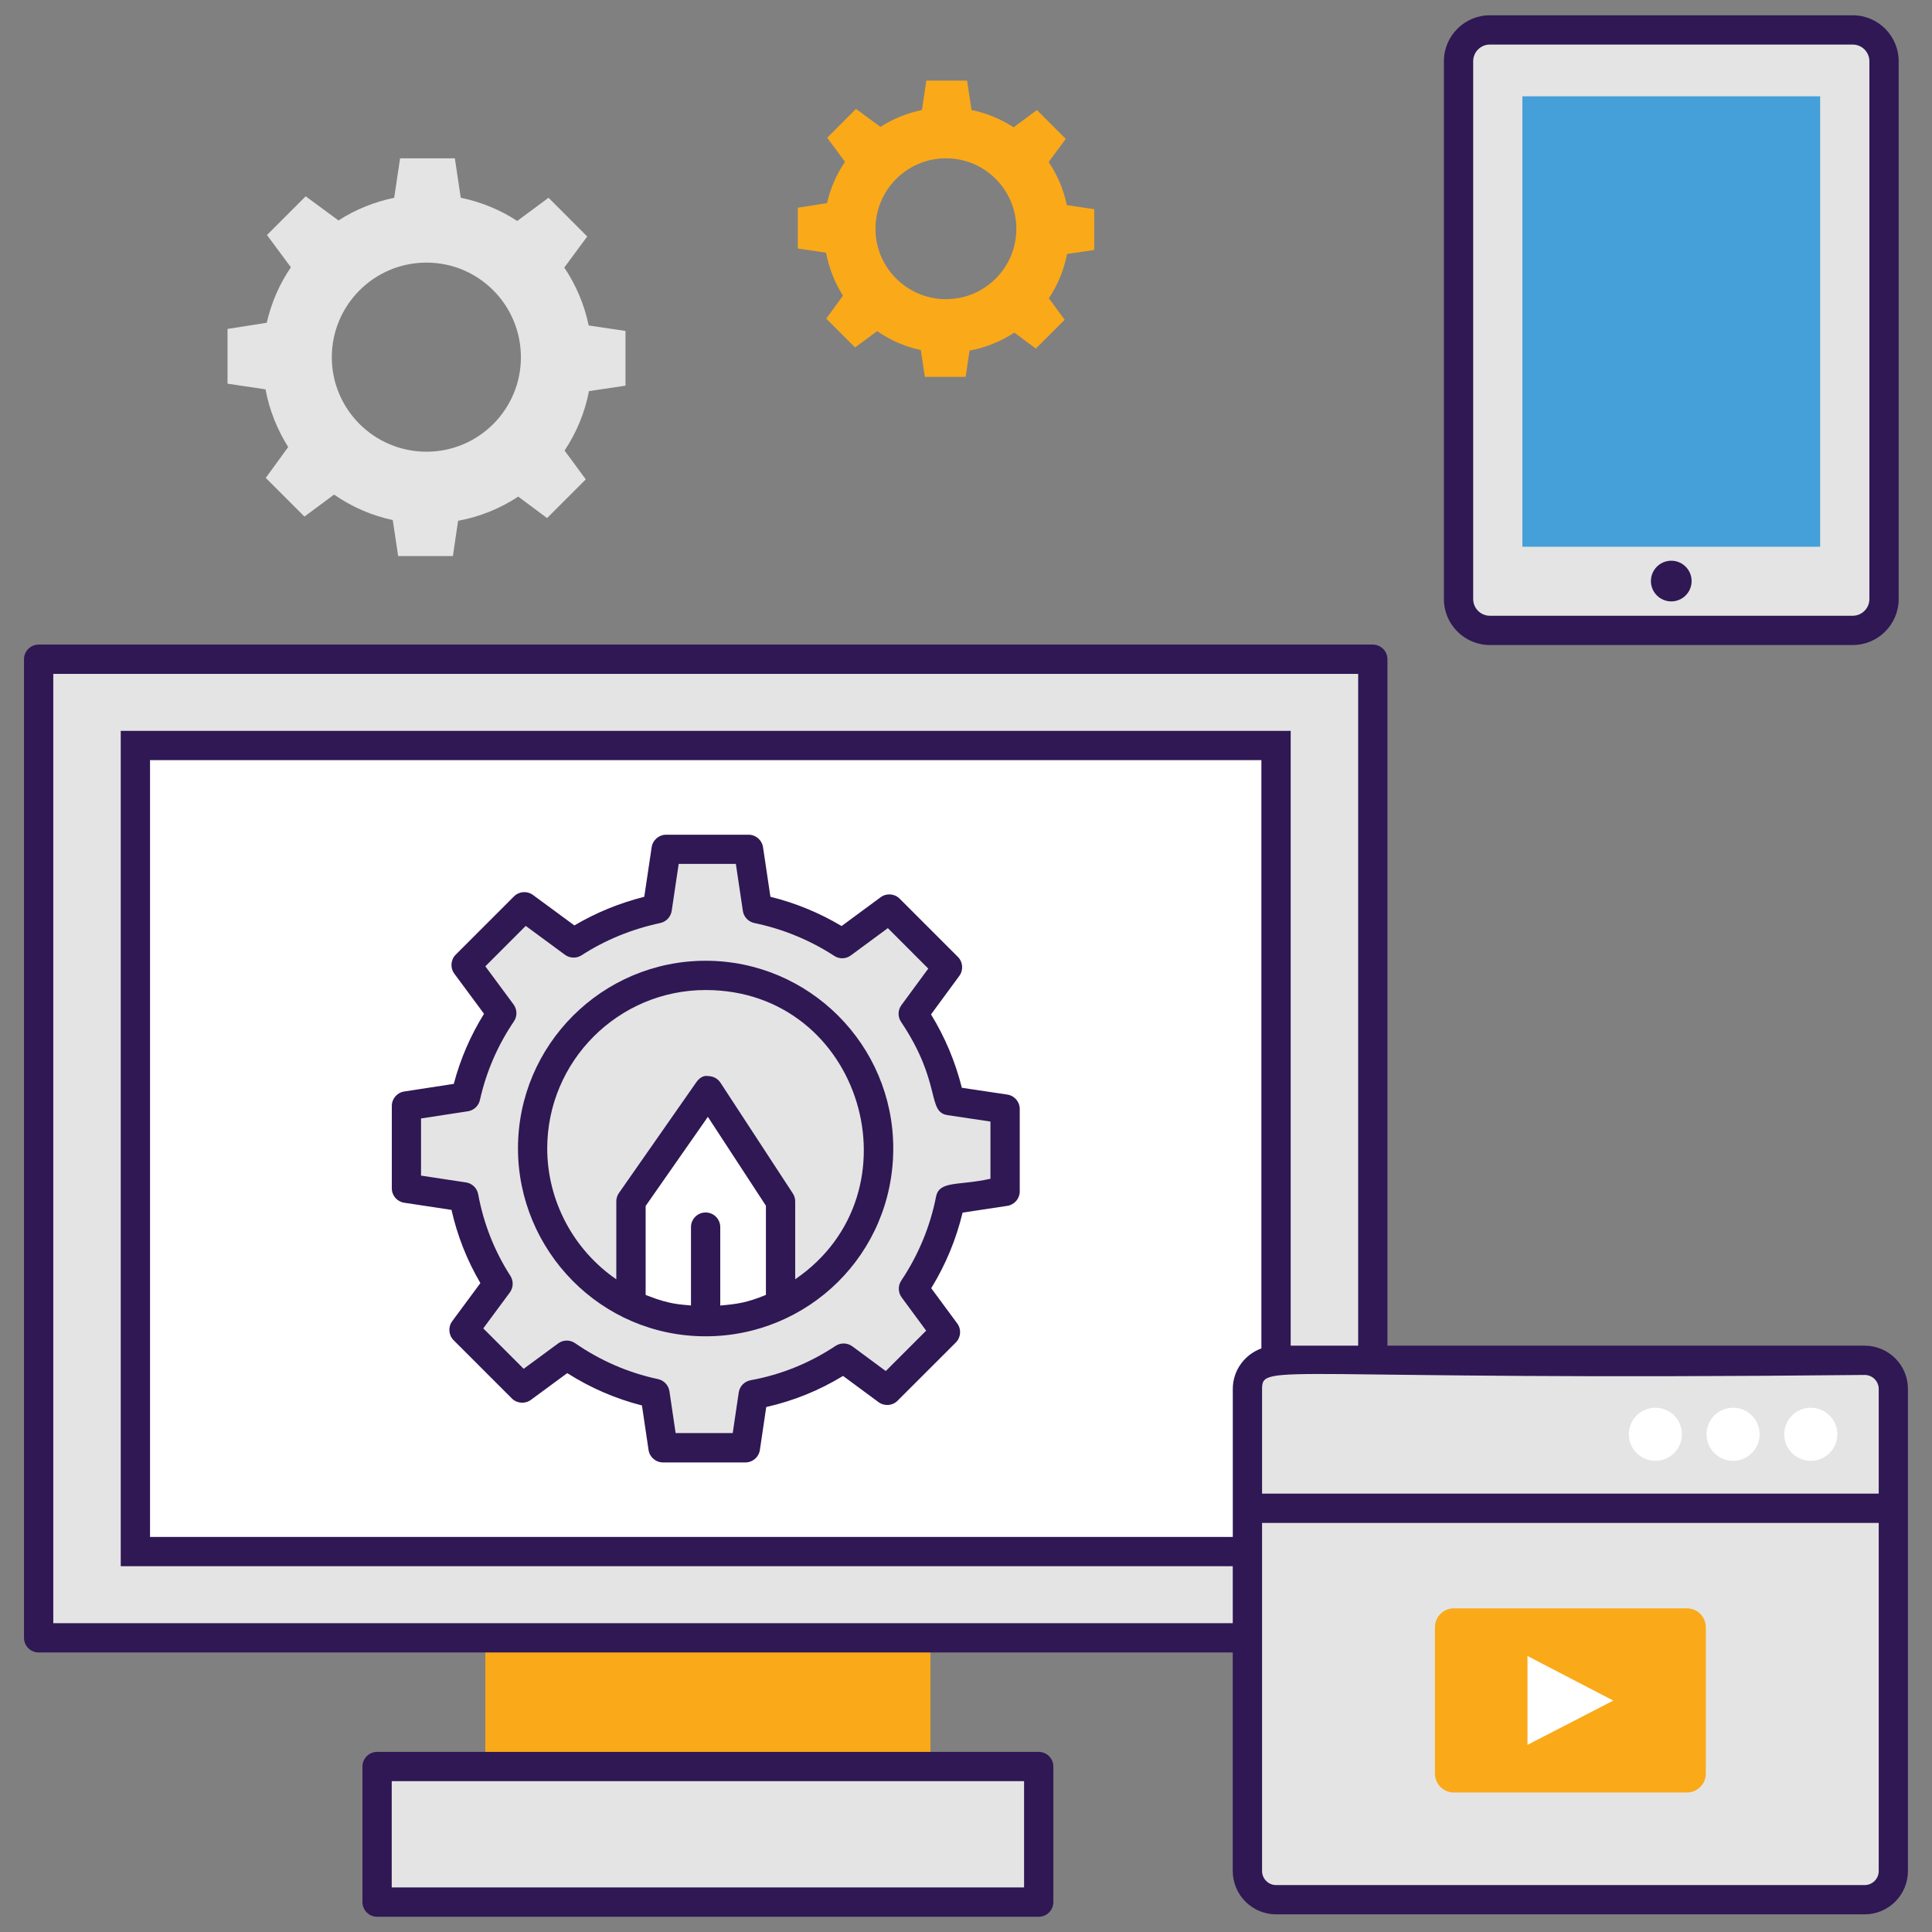 <svg xmlns="http://www.w3.org/2000/svg" enable-background="new 0 0 66 66" viewBox="0 0 66 66"><rect x="0" y="0" width="66" height="66" fill="#808080" stroke="none"/><rect width="15.205" height="6.473" x="16.58" y="55.951" fill="#FAA919"/><rect width="45.577" height="33.431" x="1.32" y="22.52" fill="#E4E4E4"/><rect width="38.966" height="27.537" x="4.626" y="25.467" fill="#FFF"/><rect width="22.602" height="4.632" x="12.882" y="60.346" fill="#E4E4E4"/><path fill="#E4E4E4" d="M63.7,64.898H43.594c-0.541,0-0.98-0.439-0.98-0.98V47.45
			c0-0.541,0.439-0.98,0.98-0.98h20.106c0.541,0,0.98,0.439,0.98,0.98v16.468
			C64.68,64.459,64.241,64.898,63.7,64.898z"/><path fill="#E4E4E4" d="M64.68,51.525H42.614v-4.076c0-0.541,0.439-0.98,0.98-0.98h20.106
			c0.541,0,0.98,0.439,0.98,0.98V51.525z"/><circle cx="61.859" cy="48.997" r=".907" fill="#FFF"/><circle cx="59.205" cy="48.997" r=".907" fill="#FFF"/><circle cx="56.55" cy="48.997" r=".907" fill="#FFF"/><path fill="#E4E4E4" d="M63.291,21.535H50.896c-0.591,0-1.07-0.479-1.07-1.07V2.091
		c0-0.591,0.479-1.07,1.07-1.07h12.395c0.591,0,1.07,0.479,1.07,1.07v18.374
		C64.36,21.056,63.881,21.535,63.291,21.535z"/><rect width="10.172" height="15.387" x="52.007" y="3.29" fill="#459FD8"/><path fill="#E4E4E4" d="M34.335,37.885v2.814l-1.869,0.282c-0.219,1.107-0.656,2.137-1.262,3.047l1.093,1.481
			l-1.989,1.989l-1.488-1.1c-0.924,0.614-1.968,1.044-3.089,1.248l-0.268,1.812h-2.814l-0.275-1.855
			c-1.093-0.233-2.116-0.684-3.011-1.305l-1.523,1.121l-1.989-1.989l1.164-1.573
			c-0.571-0.888-0.973-1.897-1.171-2.969l-1.961-0.296v-2.814l2.024-0.31
			c0.233-1.044,0.656-2.003,1.234-2.856l-1.22-1.65l1.989-1.989l1.686,1.241
			c0.86-0.557,1.827-0.952,2.856-1.171l0.303-2.031h2.814l0.303,2.031c1.051,0.219,2.031,0.628,2.899,1.192
			l1.608-1.185L32.367,33.04l-1.171,1.594c0.592,0.882,1.023,1.89,1.248,2.969L34.335,37.885z"/><path fill="#FFF" d="M26.666,41.041v3.53c-0.77,0.37-1.64,0.58-2.56,0.58c-0.91,0-1.78-0.21-2.55-0.58
		v-3.53l2.64-3.78L26.666,41.041z"/><path fill="#E4E4E4" d="M20.111,11.119c-0.152-0.724-0.438-1.39-0.834-1.979l0.783-1.061L18.739,6.756
				l-1.07,0.792c-0.581-0.379-1.23-0.649-1.929-0.792l-0.202-1.348H13.668L13.466,6.756
				c-0.682,0.143-1.331,0.404-1.903,0.775l-1.12-0.825L9.12,8.028l0.817,1.103
				c-0.387,0.564-0.665,1.204-0.825,1.895l-1.339,0.211v1.87l1.297,0.194c0.135,0.716,0.404,1.381,0.775,1.971
				l-0.766,1.053l1.322,1.322l1.011-0.75c0.598,0.413,1.28,0.716,2.005,0.868l0.185,1.23h1.87l0.177-1.204
				c0.741-0.135,1.44-0.421,2.055-0.826l0.985,0.733l1.322-1.322l-0.724-0.985
				c0.404-0.606,0.691-1.289,0.834-2.03l1.247-0.185v-1.87L20.111,11.119z M14.569,15.431
				c-1.786,0-3.234-1.449-3.234-3.226c0-1.786,1.449-3.234,3.234-3.234c1.786,0,3.226,1.449,3.226,3.234
				C17.795,13.982,16.355,15.431,14.569,15.431z"/><path fill="#FAA919" d="M36.445 7.008c-.113-.539-.326-1.035-.621-1.474l.584-.79-.985-.985-.797.59c-.433-.282-.916-.483-1.437-.59l-.151-1.004h-1.393L31.495 3.758c-.508.107-.991.301-1.418.577L29.243 3.721l-.985.985.609.822C28.578 5.948 28.371 6.425 28.252 6.939L27.254 7.096v1.393l.966.144c.1.533.301 1.029.577 1.468l-.571.784.985.985.753-.558c.445.307.954.533 1.493.646l.138.916h1.393l.132-.897c.552-.1 1.073-.314 1.531-.615l.734.546.985-.985-.539-.734c.301-.452.514-.96.621-1.512l.928-.138V7.146L36.445 7.008zM32.317 10.22c-1.33 0-2.409-1.079-2.409-2.403 0-1.33 1.079-2.409 2.409-2.409 1.33 0 2.403 1.079 2.403 2.409C34.72 9.141 33.647 10.22 32.317 10.22zM57.627 61.234h-7.961c-.357 0-.646-.289-.646-.646v-4.999c0-.357.289-.646.646-.646h7.961c.357 0 .646.289.646.646v4.999C58.273 60.945 57.984 61.234 57.627 61.234z"/><polygon fill="#FFF" points="55.113 58.095 52.181 59.607 52.181 56.571"/><path fill="#2F1854" d="M35.484,59.847h-22.602c-0.276,0-0.5,0.224-0.5,0.5v4.632c0,0.276,0.224,0.5,0.5,0.5h22.602
			c0.276,0,0.5-0.224,0.5-0.5v-4.632C35.984,60.07,35.76,59.847,35.484,59.847z M34.984,64.478H13.382v-3.632
			h21.602V64.478z"/><path fill="#2F1854" d="M63.7 45.97H47.397V22.52c0-.276-.224-.5-.5-.5H1.32c-.276 0-.5.224-.5.5v33.431c0 .276.224.5.5.5h40.793v7.466c0 .816.664 1.48 1.48 1.48h20.105c.816 0 1.48-.664 1.48-1.48V51.525v-4.075C65.18 46.634 64.516 45.97 63.7 45.97zM64.18 47.45v3.575h-21.066v-3.575c0-.928.457-.269 20.586-.48C63.964 46.97 64.18 47.186 64.18 47.45zM43.092 46.063c-.569.207-.978.748-.978 1.387 0 .114 0 5.201 0 5.054H5.125V25.967h37.966V46.063zM1.82 55.451V23.02h44.577v22.949h-2.305V24.967H4.125v28.537h37.988v1.947H1.82zM63.7 64.397H43.594c-.265 0-.48-.216-.48-.48V52.025h21.066V63.917C64.18 64.182 63.964 64.397 63.7 64.397zM50.896 22.035h12.395c.866 0 1.57-.704 1.57-1.569V2.091c0-.865-.704-1.569-1.57-1.569H50.896c-.866 0-1.57.704-1.57 1.569v18.375C49.326 21.331 50.03 22.035 50.896 22.035zM50.326 2.091c0-.313.256-.569.57-.569h12.395c.314 0 .57.256.57.569v18.375c0 .314-.256.569-.57.569H50.896c-.314 0-.57-.256-.57-.569V2.091z"/><path fill="#2F1854" d="M13.808,41.087l1.616,0.245c0.2,0.886,0.531,1.725,0.987,2.5l-0.962,1.301
			c-0.147,0.199-0.127,0.477,0.048,0.651l1.989,1.989c0.174,0.173,0.45,0.195,0.65,0.049l1.242-0.914
			c0.792,0.504,1.648,0.874,2.552,1.105l0.225,1.519c0.036,0.245,0.247,0.427,0.495,0.427h2.814
			c0.248,0,0.459-0.182,0.495-0.427l0.217-1.466c0.927-0.208,1.807-0.565,2.624-1.062l1.212,0.895
			c0.199,0.146,0.476,0.127,0.651-0.049l1.989-1.988c0.175-0.175,0.196-0.451,0.049-0.65l-0.889-1.205
			c0.494-0.806,0.853-1.671,1.071-2.582l1.528-0.231c0.245-0.037,0.425-0.247,0.425-0.494v-2.814
			c0-0.248-0.181-0.458-0.426-0.494l-1.552-0.232c-0.223-0.89-0.576-1.73-1.053-2.506l0.967-1.316
			c0.146-0.199,0.125-0.475-0.049-0.649l-1.989-1.989c-0.175-0.175-0.451-0.195-0.65-0.049l-1.334,0.984
			c-0.756-0.451-1.571-0.787-2.431-1l-0.253-1.694c-0.037-0.244-0.247-0.426-0.495-0.426h-2.814
			c-0.248,0-0.458,0.182-0.495,0.426l-0.253,1.695c-0.85,0.214-1.65,0.542-2.387,0.978l-1.414-1.04
			c-0.2-0.147-0.475-0.127-0.65,0.049l-1.989,1.989c-0.175,0.175-0.196,0.452-0.048,0.651l1.014,1.37
			c-0.463,0.745-0.81,1.548-1.033,2.394l-1.693,0.26c-0.244,0.037-0.424,0.247-0.424,0.494v2.813
			C13.383,40.84,13.563,41.05,13.808,41.087z M14.383,38.208l1.6-0.245c0.204-0.031,0.368-0.185,0.412-0.386
			c0.215-0.962,0.605-1.865,1.161-2.685c0.119-0.176,0.114-0.407-0.012-0.578l-0.964-1.303l1.38-1.381
			l1.339,0.986c0.167,0.123,0.394,0.13,0.568,0.018c0.81-0.524,1.714-0.894,2.688-1.102
			c0.204-0.044,0.36-0.209,0.391-0.415l0.239-1.605h1.953l0.239,1.605c0.031,0.207,0.188,0.373,0.393,0.415
			c0.979,0.204,1.897,0.582,2.729,1.122c0.175,0.116,0.401,0.108,0.569-0.017l1.262-0.931l1.381,1.382
			l-0.917,1.248c-0.125,0.17-0.13,0.399-0.012,0.574c1.4,2.086,0.87,3.079,1.59,3.185l1.463,0.219v1.954
			c-1.085,0.244-1.748,0.053-1.859,0.615c-0.202,1.022-0.602,1.987-1.188,2.865
			c-0.117,0.175-0.111,0.404,0.014,0.574l0.837,1.135l-1.38,1.38l-1.142-0.844
			c-0.17-0.124-0.398-0.131-0.574-0.015c-0.888,0.59-1.864,0.984-2.902,1.173
			c-0.211,0.039-0.374,0.207-0.405,0.419l-0.205,1.386h-1.951l-0.211-1.428
			c-0.031-0.206-0.186-0.372-0.39-0.416c-1.016-0.217-1.969-0.63-2.832-1.227
			c-0.176-0.121-0.409-0.12-0.581,0.009l-1.177,0.866l-1.38-1.381l0.907-1.226
			c0.124-0.167,0.131-0.394,0.019-0.568c-0.544-0.847-0.915-1.785-1.1-2.789
			c-0.039-0.21-0.206-0.372-0.417-0.403l-1.535-0.232V38.208z"/><path fill="#2F1854" d="M24.105,45.65c3.501,0,6.41-2.805,6.41-6.42c0-3.534-2.875-6.409-6.41-6.409
			c-3.534,0-6.41,2.875-6.41,6.409C17.696,42.71,20.513,45.65,24.105,45.65z M26.165,44.236
			c-0.656,0.268-0.969,0.31-1.56,0.363v-2.679c0-0.276-0.224-0.5-0.5-0.5c-0.276,0-0.5,0.224-0.5,0.5v2.677
			c-0.4-0.037-0.752-0.048-1.464-0.327c-0.029-0.011-0.057-0.023-0.085-0.035V41.198l2.126-3.045
			l1.983,3.036V44.236z M24.105,33.821c5.338,0,7.395,6.916,3.06,9.881V41.041
			c0-0.097-0.028-0.192-0.082-0.273l-2.47-3.78c-0.091-0.139-0.245-0.224-0.411-0.227
			c-0.182-0.037-0.323,0.078-0.418,0.214l-2.64,3.78c-0.059,0.084-0.09,0.184-0.09,0.286v2.662
			c-1.454-0.998-2.36-2.674-2.36-4.472C18.696,36.248,21.123,33.821,24.105,33.821z"/><circle cx="57.093" cy="19.85" r=".695" fill="#2F1854"/></svg>